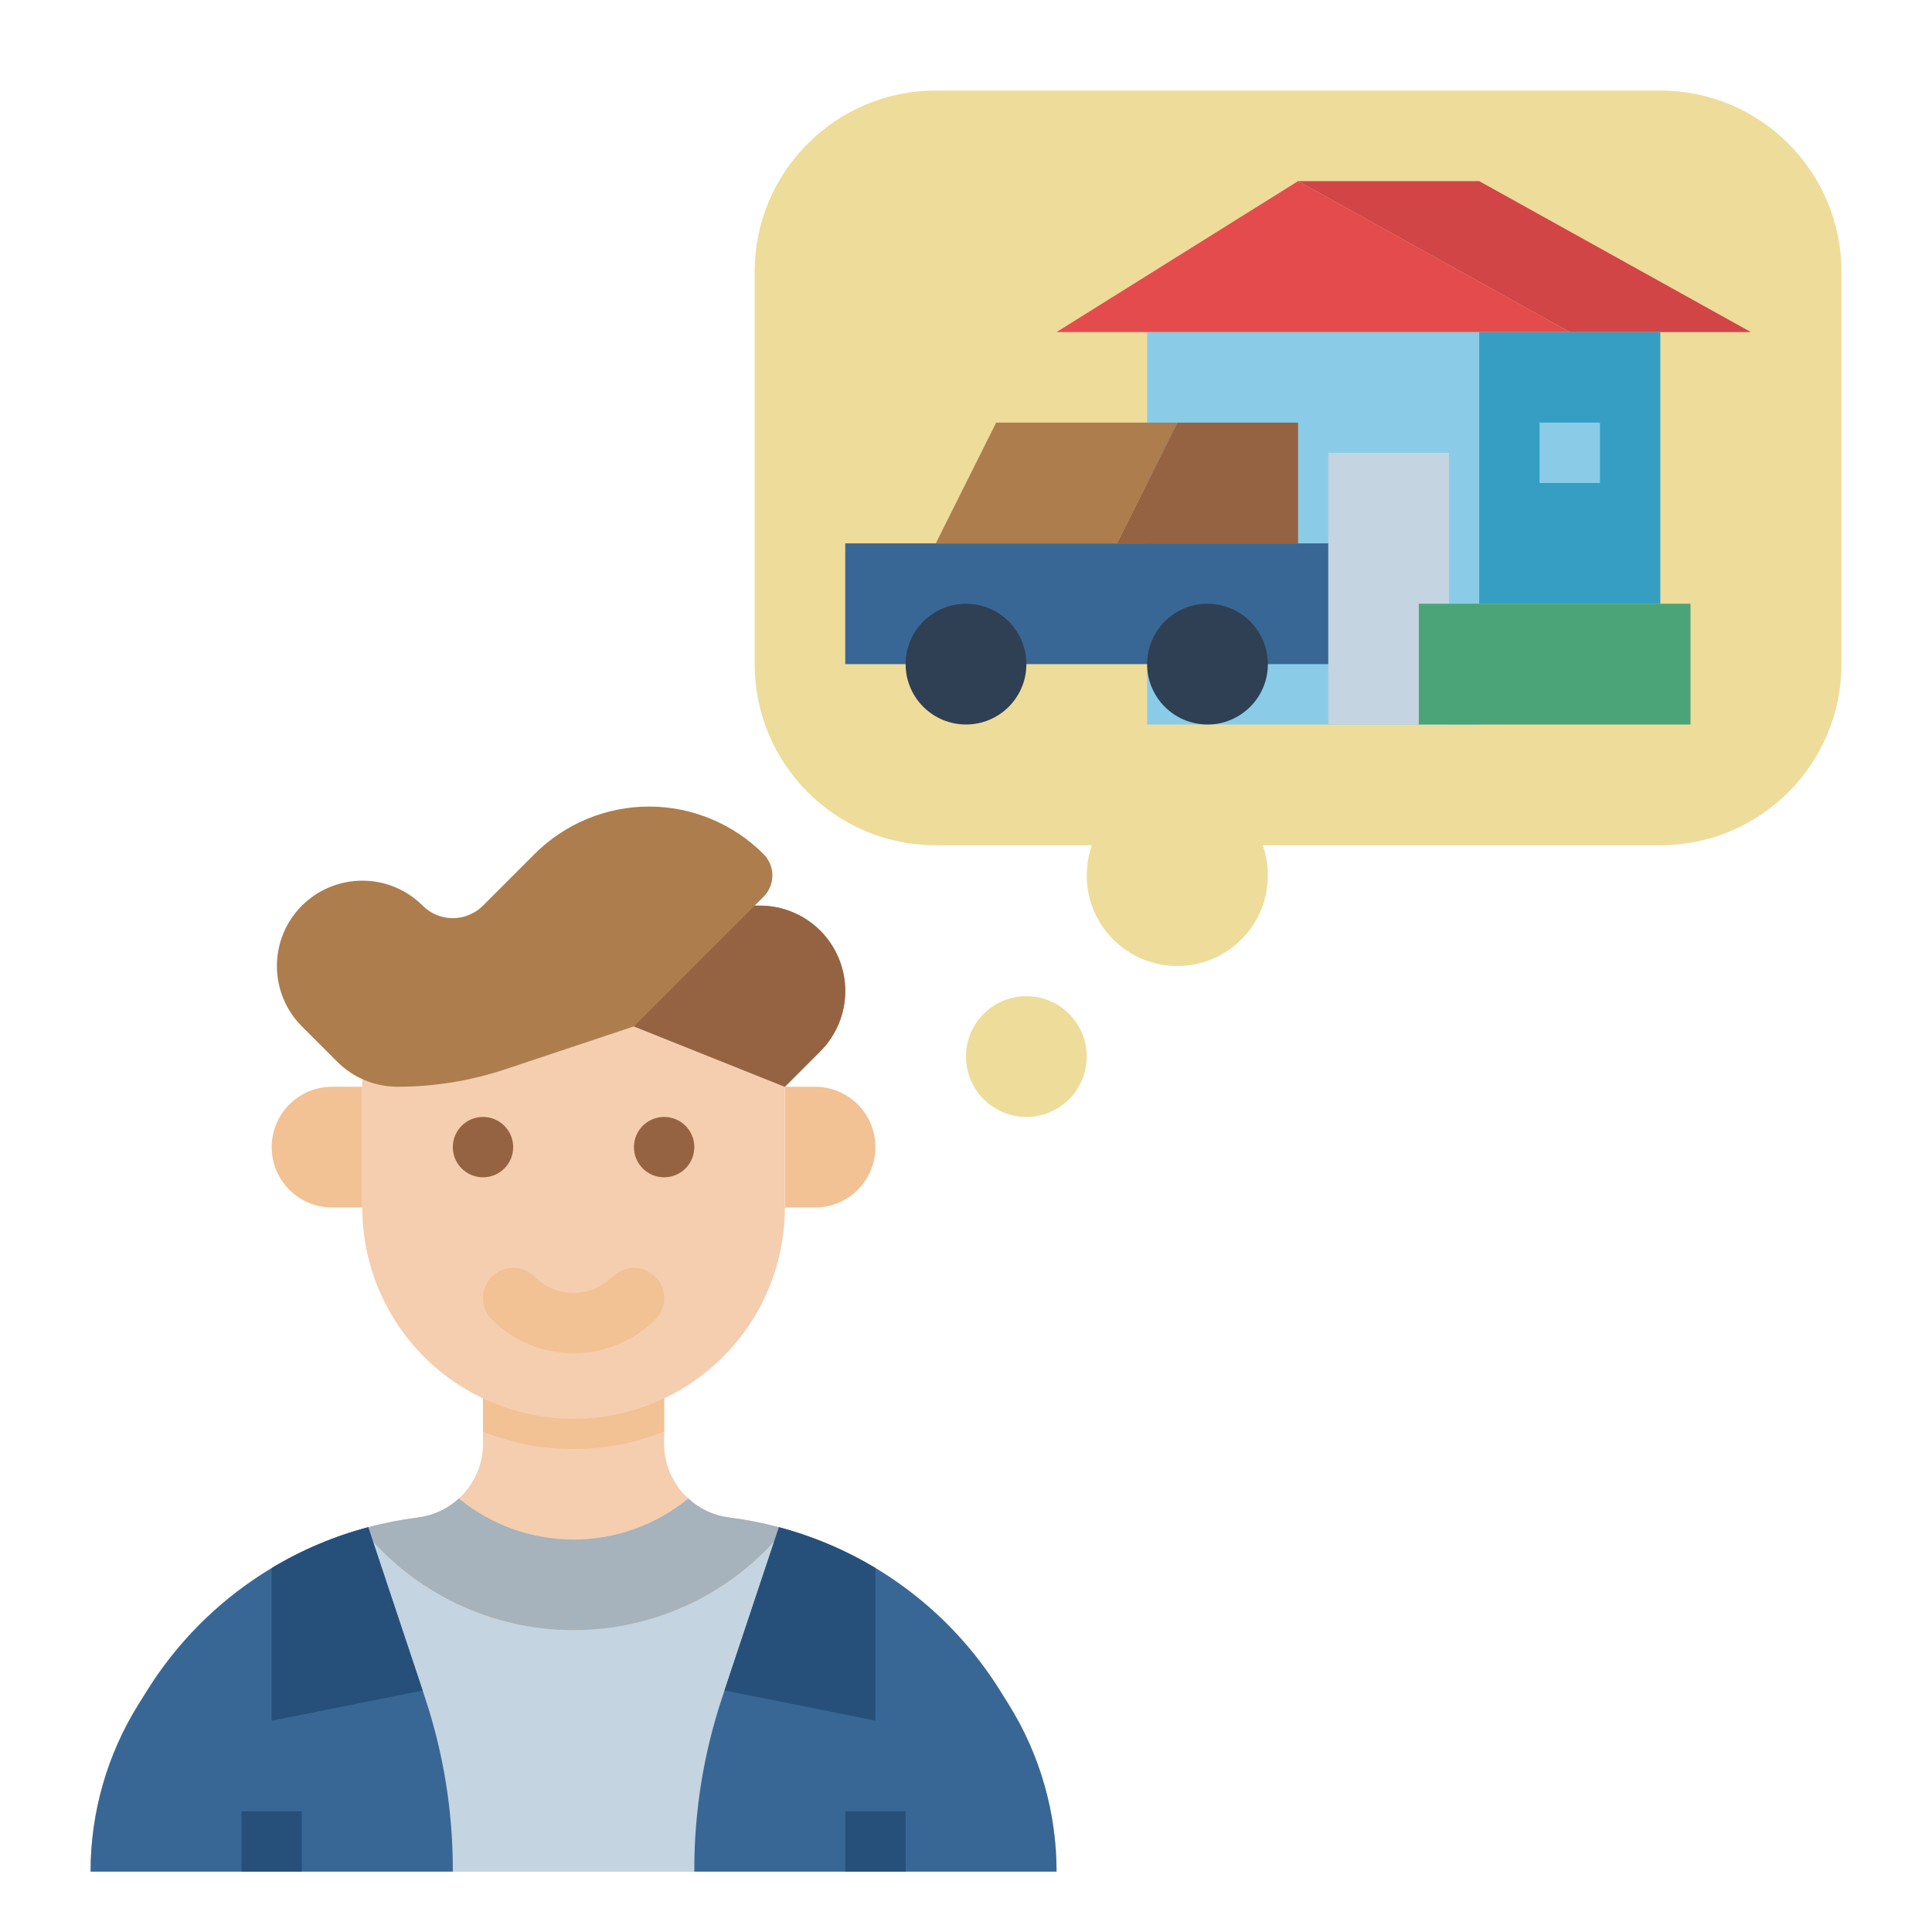 <svg width="80" height="80" viewBox="0 0 80 80" fill="none" xmlns="http://www.w3.org/2000/svg">
<path d="M43.75 77.5H3.75C3.75 75.049 4.439 72.648 5.737 70.57L6.102 69.987C8.135 66.735 11.305 64.354 14.995 63.308C15.078 63.284 15.162 63.261 15.247 63.239C15.921 63.059 16.607 62.924 17.3 62.837C18.045 62.744 18.731 62.381 19.228 61.818C19.725 61.255 20 60.529 20 59.778V57.5H27.5V59.778C27.499 60.53 27.774 61.256 28.272 61.819C28.344 61.901 28.421 61.978 28.502 62.051C28.972 62.484 29.566 62.759 30.2 62.837C30.893 62.924 31.58 63.058 32.255 63.239C32.337 63.261 32.42 63.284 32.503 63.309C36.195 64.353 39.366 66.734 41.398 69.987L41.763 70.57C43.061 72.648 43.75 75.049 43.75 77.5Z" fill="#F4CEAF"/>
<path d="M13.75 45H15V50H13.75C13.087 50 12.451 49.737 11.982 49.268C11.513 48.799 11.25 48.163 11.25 47.5C11.25 46.837 11.513 46.201 11.982 45.732C12.451 45.263 13.087 45 13.75 45Z" fill="#F2C194"/>
<path d="M33.75 50H32.5V45H33.75C34.413 45 35.049 45.263 35.518 45.732C35.987 46.201 36.25 46.837 36.25 47.5C36.25 48.163 35.987 48.799 35.518 49.268C35.049 49.737 34.413 50 33.75 50Z" fill="#F2C194"/>
<path d="M27.5 57.5V59.269C25.095 60.242 22.407 60.244 20 59.275V57.5H27.5Z" fill="#F2C194"/>
<path d="M32.5 41.25V50C32.5 51.149 32.274 52.287 31.834 53.349C31.394 54.41 30.75 55.375 29.937 56.187C29.125 57 28.16 57.644 27.099 58.084C26.037 58.524 24.899 58.75 23.75 58.75C22.601 58.75 21.463 58.524 20.401 58.084C19.34 57.644 18.375 57 17.563 56.187C16.75 55.375 16.106 54.41 15.666 53.349C15.226 52.287 15 51.149 15 50V41.25H32.5Z" fill="#F4CEAF"/>
<path d="M23.75 56.033C23.122 56.034 22.499 55.911 21.919 55.671C21.338 55.431 20.81 55.078 20.366 54.634C20.132 54.399 20 54.081 20.001 53.75C20.001 53.419 20.132 53.101 20.367 52.867C20.601 52.632 20.919 52.501 21.25 52.501C21.582 52.501 21.899 52.632 22.134 52.866C22.562 53.295 23.144 53.535 23.75 53.535C24.356 53.535 24.938 53.295 25.366 52.866C25.601 52.632 25.919 52.501 26.25 52.501C26.581 52.501 26.899 52.632 27.133 52.867C27.368 53.101 27.499 53.419 27.5 53.75C27.5 54.081 27.368 54.399 27.134 54.634C26.69 55.078 26.162 55.431 25.582 55.671C25.001 55.911 24.378 56.034 23.75 56.033Z" fill="#F2C194"/>
<path d="M35 41.036C35 41.5 34.909 41.96 34.731 42.389C34.553 42.818 34.293 43.208 33.964 43.536L32.5 45L26.25 42.5L20.948 44.267L20.919 44.277C19.482 44.756 17.978 45 16.464 45C16 45 15.54 44.909 15.111 44.731C14.682 44.553 14.292 44.293 13.964 43.964L12.5 42.5C11.838 41.837 11.466 40.938 11.466 40C11.466 39.063 11.838 38.164 12.501 37.501C13.164 36.839 14.063 36.466 15 36.466C15.938 36.465 16.837 36.837 17.5 37.5C17.664 37.664 17.859 37.795 18.073 37.884C18.288 37.973 18.518 38.019 18.75 38.019C18.982 38.019 19.212 37.973 19.427 37.884C19.641 37.795 19.836 37.664 20 37.5L22.134 35.366C22.756 34.742 23.495 34.247 24.309 33.91C25.122 33.572 25.994 33.398 26.875 33.398C27.756 33.398 28.628 33.572 29.441 33.91C30.255 34.247 30.994 34.742 31.616 35.366C31.732 35.482 31.824 35.619 31.887 35.771C31.95 35.923 31.983 36.086 31.983 36.25C31.983 36.414 31.95 36.577 31.887 36.729C31.824 36.88 31.732 37.018 31.616 37.134L31.25 37.5H31.464C31.928 37.5 32.388 37.591 32.817 37.769C33.246 37.947 33.636 38.207 33.964 38.535C34.293 38.864 34.553 39.254 34.731 39.683C34.909 40.112 35 40.572 35 41.036Z" fill="#AD7D4D"/>
<path d="M20 48.75C20.69 48.75 21.25 48.19 21.25 47.5C21.25 46.81 20.69 46.25 20 46.25C19.31 46.25 18.75 46.81 18.75 47.5C18.75 48.19 19.31 48.75 20 48.75Z" fill="#966342"/>
<path d="M27.5 48.75C28.19 48.75 28.75 48.19 28.75 47.5C28.75 46.81 28.19 46.25 27.5 46.25C26.81 46.25 26.25 46.81 26.25 47.5C26.25 48.19 26.81 48.75 27.5 48.75Z" fill="#966342"/>
<path d="M43.75 77.5H3.75C3.75 75.049 4.439 72.648 5.737 70.57L6.102 69.987C8.135 66.735 11.305 64.354 14.995 63.308C16.048 64.616 17.381 65.672 18.896 66.398C20.411 67.123 22.069 67.5 23.749 67.5C25.428 67.5 27.087 67.124 28.602 66.399C30.117 65.673 31.45 64.618 32.503 63.309C36.195 64.353 39.366 66.734 41.398 69.987L41.763 70.57C43.061 72.648 43.75 75.049 43.75 77.5Z" fill="#C4D4E0"/>
<path d="M32.503 63.309C31.45 64.618 30.117 65.673 28.602 66.398C27.087 67.124 25.428 67.5 23.749 67.5C22.069 67.5 20.411 67.123 18.896 66.398C17.381 65.672 16.048 64.616 14.995 63.308C15.078 63.284 15.163 63.261 15.247 63.239C15.921 63.059 16.607 62.924 17.3 62.837C17.934 62.759 18.528 62.484 18.998 62.051C20.338 63.15 22.017 63.75 23.75 63.75C25.483 63.75 27.162 63.15 28.502 62.051C28.972 62.484 29.566 62.759 30.2 62.837C30.893 62.924 31.58 63.058 32.255 63.239C32.337 63.261 32.42 63.284 32.503 63.309Z" fill="#A6B2BC"/>
<path d="M18.75 77.402V77.5H3.75C3.75 75.049 4.439 72.648 5.737 70.57L6.102 69.987C7.319 68.039 8.956 66.386 10.894 65.15C11.011 65.075 11.13 65.002 11.25 64.93C12.496 64.18 13.841 63.611 15.247 63.239L17.5 70L17.595 70.286C18.36 72.58 18.75 74.983 18.75 77.402Z" fill="#396795"/>
<path d="M17.5 70L11.25 71.25V64.93C12.496 64.18 13.841 63.611 15.247 63.239L17.5 70Z" fill="#26507A"/>
<path d="M43.75 77.5H28.75V77.402C28.75 74.983 29.14 72.58 29.905 70.286L30 70L32.255 63.239C36.049 64.245 39.319 66.658 41.398 69.987L41.763 70.57C43.061 72.648 43.75 75.049 43.75 77.5Z" fill="#396795"/>
<path d="M36.25 64.928V71.25L30 70L32.255 63.239C33.659 63.612 35.004 64.181 36.25 64.928Z" fill="#26507A"/>
<path d="M35 75H37.5V77.5H35V75Z" fill="#26507A"/>
<path d="M10 75H12.5V77.5H10V75Z" fill="#26507A"/>
<path d="M35 41.036C35 41.5 34.909 41.96 34.731 42.389C34.553 42.818 34.293 43.208 33.964 43.536L32.5 45L26.25 42.5L31.25 37.5H31.464C31.928 37.5 32.388 37.591 32.817 37.769C33.246 37.947 33.636 38.207 33.965 38.535C34.293 38.864 34.553 39.254 34.731 39.683C34.909 40.112 35 40.572 35 41.036Z" fill="#966342"/>
<path d="M68.75 3.75H38.75C34.608 3.75 31.25 7.108 31.25 11.25V27.5C31.25 31.642 34.608 35 38.75 35H68.75C72.892 35 76.25 31.642 76.25 27.5V11.25C76.25 7.108 72.892 3.75 68.75 3.75Z" fill="#EEDC9A"/>
<path d="M48.75 40C50.821 40 52.5 38.321 52.5 36.25C52.5 34.179 50.821 32.5 48.75 32.5C46.679 32.5 45 34.179 45 36.25C45 38.321 46.679 40 48.75 40Z" fill="#EEDC9A"/>
<path d="M42.5 46.25C43.881 46.25 45 45.131 45 43.75C45 42.369 43.881 41.25 42.5 41.25C41.119 41.25 40 42.369 40 43.75C40 45.131 41.119 46.25 42.5 46.25Z" fill="#EEDC9A"/>
<path d="M47.5 13.75H61.25V30H47.5V13.75Z" fill="#8ACCE7"/>
<path d="M61.25 13.75H68.75V25H61.25V13.75Z" fill="#379EC3"/>
<path d="M63.75 17.5H66.25V20H63.75V17.5Z" fill="#8ACCE7"/>
<path d="M43.75 13.75H65L53.75 7.5L43.75 13.75Z" fill="#E44B4D"/>
<path d="M53.75 7.5H61.25L72.5 13.75H65L53.75 7.5Z" fill="#D14547"/>
<path d="M55 18.75H60V30H55V18.75Z" fill="#C4D4E0"/>
<path d="M58.75 25H70V30H58.75V25Z" fill="#4BA477"/>
<path d="M35 22.5H55V27.5H35V22.5Z" fill="#396795"/>
<path d="M50 30C51.381 30 52.5 28.881 52.5 27.5C52.5 26.119 51.381 25 50 25C48.619 25 47.5 26.119 47.5 27.5C47.5 28.881 48.619 30 50 30Z" fill="#2F4054"/>
<path d="M40 30C41.381 30 42.5 28.881 42.5 27.5C42.5 26.119 41.381 25 40 25C38.619 25 37.5 26.119 37.5 27.5C37.5 28.881 38.619 30 40 30Z" fill="#2F4054"/>
<path d="M46.25 22.5H38.75L41.25 17.5H48.75L46.25 22.5Z" fill="#AD7D4D"/>
<path d="M48.75 17.5H53.75V22.5H46.25L48.75 17.5Z" fill="#966342"/>
</svg>
